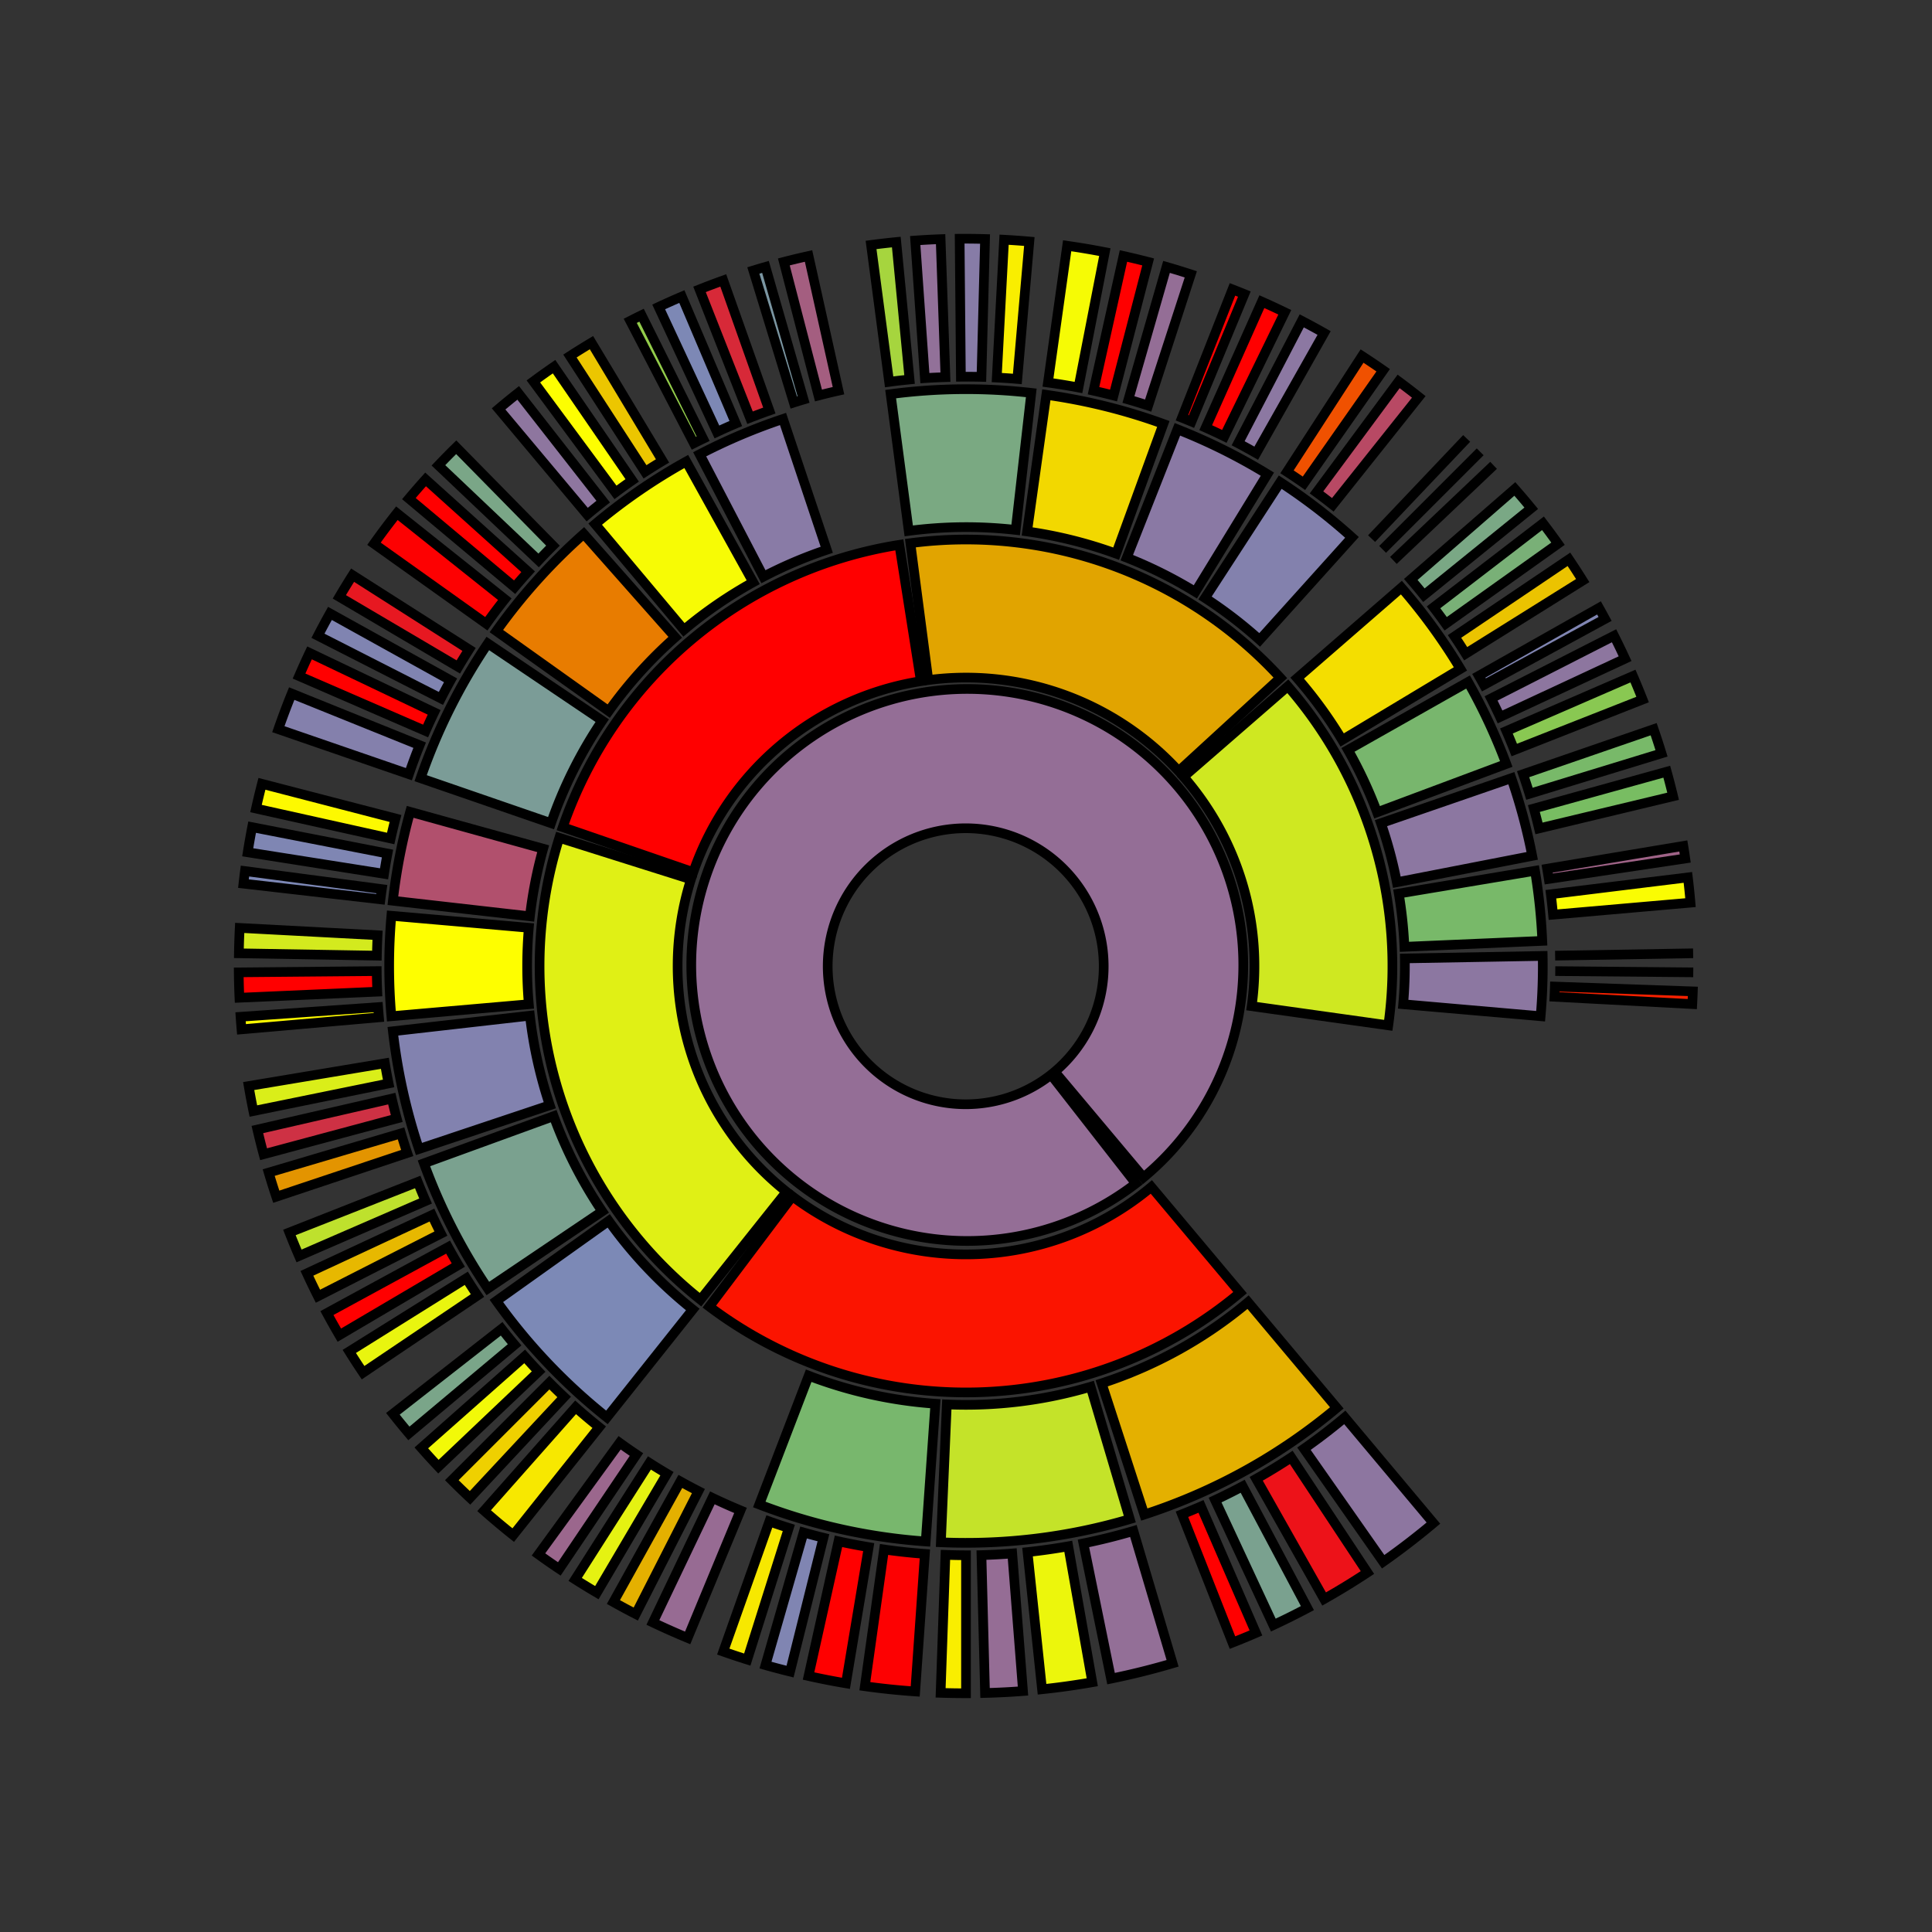 <?xml version="1.0" encoding="UTF-8"?>
<svg xmlns="http://www.w3.org/2000/svg" xmlns:xlink="http://www.w3.org/1999/xlink"
     width="600" height="600.0" viewBox="-7.0 -7.0 14 14">
<rect x="-7.0" y="-7.0" width="14" height="14" fill="#333333" stroke="none"/>
<defs>
</defs>
<path d="M0.643,0.766 A1.0,1.0,0,1,0,0.616,0.788 L1.231,1.576 A2.0,2.0,0,1,1,1.286,1.532 Z" fill="#946e96" stroke="black" stroke-width="0.07" />
<path d="M-1.258,1.669 A2.09,2.09,0,0,0,1.343,1.601 L1.986,2.367 A3.09,3.09,0,0,1,-1.86,2.468 Z" fill="#fb1400" stroke="black" stroke-width="0.07" />
<path d="M-1.993,-0.628 A2.09,2.09,0,0,0,-1.301,1.636 L-1.924,2.418 A3.09,3.09,0,0,1,-2.947,-0.929 Z" fill="#e0f015" stroke="black" stroke-width="0.07" />
<path d="M-0.327,-2.064 A2.09,2.09,0,0,0,-1.976,-0.68 L-2.922,-1.006 A3.09,3.09,0,0,1,-0.483,-3.052 Z" fill="#ff0000" stroke="black" stroke-width="0.07" />
<path d="M1.541,-1.412 A2.09,2.09,0,0,0,-0.273,-2.072 L-0.403,-3.064 A3.09,3.09,0,0,1,2.278,-2.088 Z" fill="#e1a400" stroke="black" stroke-width="0.07" />
<path d="M2.07,0.291 A2.09,2.09,0,0,0,1.577,-1.371 L2.332,-2.027 A3.09,3.09,0,0,1,3.06,0.43 Z" fill="#cfe821" stroke="black" stroke-width="0.07" />
<path d="M0.983,3.024 A3.18,3.18,0,0,0,2.044,2.436 L2.687,3.202 A4.18,4.18,0,0,1,1.292,3.975 Z" fill="#e4b000" stroke="black" stroke-width="0.07" />
<path d="M-0.139,3.177 A3.18,3.18,0,0,0,0.903,3.049 L1.187,4.008 A4.18,4.18,0,0,1,-0.182,4.176 Z" fill="#c4e329" stroke="black" stroke-width="0.07" />
<path d="M-1.14,2.969 A3.18,3.18,0,0,0,-0.222,3.172 L-0.292,4.17 A4.18,4.18,0,0,1,-1.498,3.902 Z" fill="#78b76d" stroke="black" stroke-width="0.07" />
<path d="M-2.589,1.847 A3.18,3.18,0,0,0,-1.98,2.489 L-2.602,3.271 A4.18,4.18,0,0,1,-3.403,2.427 Z" fill="#7c89b6" stroke="black" stroke-width="0.07" />
<path d="M-2.988,1.088 A3.18,3.18,0,0,0,-2.636,1.778 L-3.465,2.337 A4.18,4.18,0,0,1,-3.928,1.43 Z" fill="#7aa18f" stroke="black" stroke-width="0.07" />
<path d="M-3.16,0.36 A3.18,3.18,0,0,0,-3.016,1.009 L-3.964,1.326 A4.18,4.18,0,0,1,-4.153,0.473 Z" fill="#8282af" stroke="black" stroke-width="0.07" />
<path d="M-3.168,-0.277 A3.18,3.18,0,0,0,-3.168,0.277 L-4.164,0.364 A4.18,4.18,0,0,1,-4.164,-0.364 Z" fill="#fefe00" stroke="black" stroke-width="0.07" />
<path d="M-3.064,-0.85 A3.18,3.18,0,0,0,-3.16,-0.36 L-4.153,-0.473 A4.18,4.18,0,0,1,-4.028,-1.117 Z" fill="#b1506d" stroke="black" stroke-width="0.07" />
<path d="M-2.636,-1.778 A3.18,3.18,0,0,0,-3.007,-1.035 L-3.952,-1.361 A4.18,4.18,0,0,1,-3.465,-2.337 Z" fill="#7b9c97" stroke="black" stroke-width="0.07" />
<path d="M-2.107,-2.382 A3.18,3.18,0,0,0,-2.589,-1.847 L-3.403,-2.427 A4.18,4.18,0,0,1,-2.77,-3.131 Z" fill="#e87c00" stroke="black" stroke-width="0.07" />
<path d="M-1.542,-2.781 A3.18,3.18,0,0,0,-2.044,-2.436 L-2.687,-3.202 A4.18,4.18,0,0,1,-2.027,-3.656 Z" fill="#f7fb05" stroke="black" stroke-width="0.07" />
<path d="M-1.009,-3.016 A3.18,3.18,0,0,0,-1.468,-2.821 L-1.93,-3.708 A4.18,4.18,0,0,1,-1.326,-3.964 Z" fill="#897ba6" stroke="black" stroke-width="0.07" />
<path d="M0.36,-3.16 A3.18,3.18,0,0,0,-0.415,-3.153 L-0.546,-4.144 A4.18,4.18,0,0,1,0.473,-4.153 Z" fill="#7aa982" stroke="black" stroke-width="0.07" />
<path d="M1.088,-2.988 A3.18,3.18,0,0,0,0.443,-3.149 L0.582,-4.139 A4.18,4.18,0,0,1,1.43,-3.928 Z" fill="#f2d800" stroke="black" stroke-width="0.07" />
<path d="M1.662,-2.711 A3.18,3.18,0,0,0,1.165,-2.959 L1.532,-3.889 A4.18,4.18,0,0,1,2.184,-3.564 Z" fill="#8a79a4" stroke="black" stroke-width="0.07" />
<path d="M2.128,-2.363 A3.18,3.18,0,0,0,1.732,-2.667 L2.277,-3.506 A4.18,4.18,0,0,1,2.797,-3.106 Z" fill="#8381ad" stroke="black" stroke-width="0.07" />
<path d="M2.726,-1.638 A3.18,3.18,0,0,0,2.4,-2.086 L3.155,-2.742 A4.18,4.18,0,0,1,3.583,-2.153 Z" fill="#f4de00" stroke="black" stroke-width="0.07" />
<path d="M2.979,-1.114 A3.18,3.18,0,0,0,2.768,-1.566 L3.638,-2.058 A4.18,4.18,0,0,1,3.915,-1.464 Z" fill="#78b66d" stroke="black" stroke-width="0.07" />
<path d="M3.122,-0.607 A3.18,3.18,0,0,0,3.007,-1.035 L3.952,-1.361 A4.18,4.18,0,0,1,4.103,-0.798 Z" fill="#8c77a1" stroke="black" stroke-width="0.07" />
<path d="M3.177,-0.139 A3.18,3.18,0,0,0,3.136,-0.525 L4.123,-0.69 A4.18,4.18,0,0,1,4.176,-0.182 Z" fill="#78b969" stroke="black" stroke-width="0.07" />
<path d="M3.168,0.277 A3.18,3.18,0,0,0,3.18,-0.055 L4.179,-0.073 A4.18,4.18,0,0,1,4.164,0.364 Z" fill="#8c77a1" stroke="black" stroke-width="0.07" />
<path d="M2.449,3.498 A4.27,4.27,0,0,0,2.745,3.271 L3.387,4.037 A5.27,5.27,0,0,1,3.023,4.317 Z" fill="#8d76a0" stroke="black" stroke-width="0.07" />
<path d="M2.103,3.716 A4.27,4.27,0,0,0,2.357,3.561 L2.909,4.395 A5.27,5.27,0,0,1,2.595,4.587 Z" fill="#ed1219" stroke="black" stroke-width="0.07" />
<path d="M1.805,3.87 A4.27,4.27,0,0,0,2.005,3.77 L2.474,4.653 A5.27,5.27,0,0,1,2.227,4.776 Z" fill="#7aa18f" stroke="black" stroke-width="0.07" />
<path d="M1.565,3.973 A4.27,4.27,0,0,0,1.703,3.916 L2.101,4.833 A5.27,5.27,0,0,1,1.931,4.903 Z" fill="#ff0000" stroke="black" stroke-width="0.07" />
<path d="M0.851,4.184 A4.27,4.27,0,0,0,1.213,4.094 L1.497,5.053 A5.27,5.27,0,0,1,1.051,5.164 Z" fill="#936f97" stroke="black" stroke-width="0.07" />
<path d="M0.446,4.247 A4.27,4.27,0,0,0,0.741,4.205 L0.915,5.19 A5.27,5.27,0,0,1,0.551,5.241 Z" fill="#ecf60c" stroke="black" stroke-width="0.07" />
<path d="M0.112,4.269 A4.27,4.27,0,0,0,0.335,4.257 L0.413,5.254 A5.27,5.27,0,0,1,0.138,5.268 Z" fill="#956d95" stroke="black" stroke-width="0.07" />
<path d="M-0.149,4.267 A4.27,4.27,0,0,0,-7.843862748538798e-16,4.27 L-9.680832947259828e-16,5.27 A5.27,5.27,0,0,1,-0.184,5.267 Z" fill="#f9ee00" stroke="black" stroke-width="0.07" />
<path d="M-0.594,4.228 A4.27,4.27,0,0,0,-0.298,4.26 L-0.368,5.257 A5.27,5.27,0,0,1,-0.733,5.219 Z" fill="#fd0102" stroke="black" stroke-width="0.07" />
<path d="M-0.924,4.169 A4.27,4.27,0,0,0,-0.705,4.211 L-0.87,5.198 A5.27,5.27,0,0,1,-1.141,5.145 Z" fill="#ff0000" stroke="black" stroke-width="0.07" />
<path d="M-1.177,4.105 A4.27,4.27,0,0,0,-1.033,4.143 L-1.275,5.113 A5.27,5.27,0,0,1,-1.453,5.066 Z" fill="#8085b2" stroke="black" stroke-width="0.07" />
<path d="M-1.425,4.025 A4.27,4.27,0,0,0,-1.284,4.072 L-1.585,5.026 A5.27,5.27,0,0,1,-1.759,4.968 Z" fill="#f7e800" stroke="black" stroke-width="0.07" />
<path d="M-1.838,3.854 A4.27,4.27,0,0,0,-1.634,3.945 L-2.017,4.869 A5.27,5.27,0,0,1,-2.269,4.757 Z" fill="#976b93" stroke="black" stroke-width="0.07" />
<path d="M-2.07,3.735 A4.27,4.27,0,0,0,-1.939,3.805 L-2.393,4.696 A5.27,5.27,0,0,1,-2.555,4.609 Z" fill="#e4b000" stroke="black" stroke-width="0.07" />
<path d="M-2.294,3.601 A4.27,4.27,0,0,0,-2.167,3.679 L-2.675,4.541 A5.27,5.27,0,0,1,-2.832,4.445 Z" fill="#e5f212" stroke="black" stroke-width="0.07" />
<path d="M-2.51,3.455 A4.27,4.27,0,0,0,-2.388,3.54 L-2.947,4.369 A5.27,5.27,0,0,1,-3.098,4.264 Z" fill="#9b678d" stroke="black" stroke-width="0.07" />
<path d="M-2.829,3.198 A4.27,4.27,0,0,0,-2.658,3.342 L-3.281,4.124 A5.27,5.27,0,0,1,-3.492,3.947 Z" fill="#f7e800" stroke="black" stroke-width="0.07" />
<path d="M-3.019,3.019 A4.27,4.27,0,0,0,-2.912,3.123 L-3.594,3.854 A5.27,5.27,0,0,1,-3.726,3.726 Z" fill="#efd000" stroke="black" stroke-width="0.07" />
<path d="M-3.198,2.829 A4.27,4.27,0,0,0,-3.097,2.939 L-3.823,3.628 A5.27,5.27,0,0,1,-3.947,3.492 Z" fill="#f2f908" stroke="black" stroke-width="0.07" />
<path d="M-3.365,2.629 A4.27,4.27,0,0,0,-3.271,2.745 L-4.037,3.387 A5.27,5.27,0,0,1,-4.153,3.245 Z" fill="#7aa589" stroke="black" stroke-width="0.07" />
<path d="M-3.621,2.263 A4.27,4.27,0,0,0,-3.54,2.388 L-4.369,2.947 A5.27,5.27,0,0,1,-4.469,2.793 Z" fill="#e9f50f" stroke="black" stroke-width="0.07" />
<path d="M-3.753,2.037 A4.27,4.27,0,0,0,-3.679,2.167 L-4.541,2.675 A5.27,5.27,0,0,1,-4.631,2.515 Z" fill="#ff0000" stroke="black" stroke-width="0.07" />
<path d="M-3.87,1.805 A4.27,4.27,0,0,0,-3.805,1.939 L-4.696,2.393 A5.27,5.27,0,0,1,-4.776,2.227 Z" fill="#e7b800" stroke="black" stroke-width="0.07" />
<path d="M-3.973,1.565 A4.27,4.27,0,0,0,-3.916,1.703 L-4.833,2.101 A5.27,5.27,0,0,1,-4.903,1.931 Z" fill="#bee12d" stroke="black" stroke-width="0.07" />
<path d="M-4.094,1.213 A4.27,4.27,0,0,0,-4.049,1.355 L-4.998,1.672 A5.27,5.27,0,0,1,-5.053,1.497 Z" fill="#e39400" stroke="black" stroke-width="0.07" />
<path d="M-4.161,0.961 A4.27,4.27,0,0,0,-4.125,1.105 L-5.09,1.364 A5.27,5.27,0,0,1,-5.135,1.185 Z" fill="#ce3144" stroke="black" stroke-width="0.07" />
<path d="M-4.211,0.705 A4.27,4.27,0,0,0,-4.184,0.851 L-5.164,1.051 A5.27,5.27,0,0,1,-5.198,0.87 Z" fill="#daee19" stroke="black" stroke-width="0.07" />
<path d="M-4.26,0.298 A4.27,4.27,0,0,0,-4.254,0.372 L-5.25,0.459 A5.27,5.27,0,0,1,-5.257,0.368 Z" fill="#fdf900" stroke="black" stroke-width="0.07" />
<path d="M-4.27,0.037 A4.27,4.27,0,0,0,-4.266,0.186 L-5.265,0.23 A5.27,5.27,0,0,1,-5.27,0.046 Z" fill="#ff0000" stroke="black" stroke-width="0.07" />
<path d="M-4.264,-0.223 A4.27,4.27,0,0,0,-4.269,-0.075 L-5.269,-0.092 A5.27,5.27,0,0,1,-5.263,-0.276 Z" fill="#d3ea1e" stroke="black" stroke-width="0.07" />
<path d="M-4.233,-0.557 A4.27,4.27,0,0,0,-4.243,-0.483 L-5.236,-0.597 A5.27,5.27,0,0,1,-5.225,-0.688 Z" fill="#7d88b6" stroke="black" stroke-width="0.07" />
<path d="M-4.192,-0.815 A4.27,4.27,0,0,0,-4.217,-0.668 L-5.205,-0.824 A5.27,5.27,0,0,1,-5.173,-1.006 Z" fill="#7f86b3" stroke="black" stroke-width="0.07" />
<path d="M-4.134,-1.069 A4.27,4.27,0,0,0,-4.169,-0.924 L-5.145,-1.141 A5.27,5.27,0,0,1,-5.102,-1.32 Z" fill="#fdf900" stroke="black" stroke-width="0.07" />
<path d="M-3.959,-1.6 A4.27,4.27,0,0,0,-4.037,-1.39 L-4.983,-1.716 A5.27,5.27,0,0,1,-4.886,-1.974 Z" fill="#8480ac" stroke="black" stroke-width="0.07" />
<path d="M-3.854,-1.838 A4.27,4.27,0,0,0,-3.916,-1.703 L-4.833,-2.101 A5.27,5.27,0,0,1,-4.757,-2.269 Z" fill="#ff0000" stroke="black" stroke-width="0.07" />
<path d="M-3.735,-2.07 A4.27,4.27,0,0,0,-3.805,-1.939 L-4.696,-2.393 A5.27,5.27,0,0,1,-4.609,-2.555 Z" fill="#8084b1" stroke="black" stroke-width="0.07" />
<path d="M-3.601,-2.294 A4.27,4.27,0,0,0,-3.679,-2.167 L-4.541,-2.675 A5.27,5.27,0,0,1,-4.445,-2.832 Z" fill="#e71821" stroke="black" stroke-width="0.07" />
<path d="M-3.342,-2.658 A4.27,4.27,0,0,0,-3.476,-2.48 L-4.29,-3.06 A5.27,5.27,0,0,1,-4.124,-3.281 Z" fill="#fd0102" stroke="black" stroke-width="0.07" />
<path d="M-3.173,-2.857 A4.27,4.27,0,0,0,-3.271,-2.745 L-4.037,-3.387 A5.27,5.27,0,0,1,-3.916,-3.526 Z" fill="#ff0000" stroke="black" stroke-width="0.07" />
<path d="M-2.993,-3.046 A4.27,4.27,0,0,0,-3.097,-2.939 L-3.823,-3.628 A5.27,5.27,0,0,1,-3.694,-3.759 Z" fill="#7aa687" stroke="black" stroke-width="0.07" />
<path d="M-2.629,-3.365 A4.27,4.27,0,0,0,-2.745,-3.271 L-3.387,-4.037 A5.27,5.27,0,0,1,-3.245,-4.153 Z" fill="#8e769f" stroke="black" stroke-width="0.07" />
<path d="M-2.419,-3.519 A4.27,4.27,0,0,0,-2.54,-3.432 L-3.135,-4.236 A5.27,5.27,0,0,1,-2.985,-4.343 Z" fill="#fdfe01" stroke="black" stroke-width="0.07" />
<path d="M-2.199,-3.66 A4.27,4.27,0,0,0,-2.326,-3.581 L-2.87,-4.42 A5.27,5.27,0,0,1,-2.714,-4.517 Z" fill="#ecc600" stroke="black" stroke-width="0.07" />
<path d="M-1.905,-3.821 A4.27,4.27,0,0,0,-1.972,-3.788 L-2.433,-4.675 A5.27,5.27,0,0,1,-2.351,-4.716 Z" fill="#93cc4b" stroke="black" stroke-width="0.07" />
<path d="M-1.668,-3.931 A4.27,4.27,0,0,0,-1.805,-3.87 L-2.227,-4.776 A5.27,5.27,0,0,1,-2.059,-4.851 Z" fill="#7d88b5" stroke="black" stroke-width="0.07" />
<path d="M-1.425,-4.025 A4.27,4.27,0,0,0,-1.565,-3.973 L-1.931,-4.903 A5.27,5.27,0,0,1,-1.759,-4.968 Z" fill="#d72938" stroke="black" stroke-width="0.07" />
<path d="M-1.177,-4.105 A4.27,4.27,0,0,0,-1.248,-4.083 L-1.541,-5.04 A5.27,5.27,0,0,1,-1.453,-5.066 Z" fill="#7b96a2" stroke="black" stroke-width="0.07" />
<path d="M-0.924,-4.169 A4.27,4.27,0,0,0,-1.069,-4.134 L-1.32,-5.102 A5.27,5.27,0,0,1,-1.141,-5.145 Z" fill="#a45e80" stroke="black" stroke-width="0.07" />
<path d="M-0.409,-4.25 A4.27,4.27,0,0,0,-0.557,-4.233 L-0.688,-5.225 A5.27,5.27,0,0,1,-0.505,-5.246 Z" fill="#a6d53e" stroke="black" stroke-width="0.07" />
<path d="M-0.149,-4.267 A4.27,4.27,0,0,0,-0.298,-4.26 L-0.368,-5.257 A5.27,5.27,0,0,1,-0.184,-5.267 Z" fill="#927199" stroke="black" stroke-width="0.07" />
<path d="M0.112,-4.269 A4.27,4.27,0,0,0,-0.037,-4.27 L-0.046,-5.27 A5.27,5.27,0,0,1,0.138,-5.268 Z" fill="#877ca7" stroke="black" stroke-width="0.07" />
<path d="M0.372,-4.254 A4.27,4.27,0,0,0,0.223,-4.264 L0.276,-5.263 A5.27,5.27,0,0,1,0.459,-5.25 Z" fill="#f9ee00" stroke="black" stroke-width="0.07" />
<path d="M0.815,-4.192 A4.27,4.27,0,0,0,0.594,-4.228 L0.733,-5.219 A5.27,5.27,0,0,1,1.006,-5.173 Z" fill="#f6fb05" stroke="black" stroke-width="0.07" />
<path d="M1.069,-4.134 A4.27,4.27,0,0,0,0.924,-4.169 L1.141,-5.145 A5.27,5.27,0,0,1,1.32,-5.102 Z" fill="#ff0000" stroke="black" stroke-width="0.07" />
<path d="M1.32,-4.061 A4.27,4.27,0,0,0,1.177,-4.105 L1.453,-5.066 A5.27,5.27,0,0,1,1.629,-5.012 Z" fill="#946e96" stroke="black" stroke-width="0.07" />
<path d="M1.634,-3.945 A4.27,4.27,0,0,0,1.565,-3.973 L1.931,-4.903 A5.27,5.27,0,0,1,2.017,-4.869 Z" fill="#ff0000" stroke="black" stroke-width="0.07" />
<path d="M1.872,-3.838 A4.27,4.27,0,0,0,1.737,-3.901 L2.144,-4.814 A5.27,5.27,0,0,1,2.31,-4.737 Z" fill="#ff0000" stroke="black" stroke-width="0.07" />
<path d="M2.103,-3.716 A4.27,4.27,0,0,0,1.972,-3.788 L2.433,-4.675 A5.27,5.27,0,0,1,2.595,-4.587 Z" fill="#8c78a2" stroke="black" stroke-width="0.07" />
<path d="M2.449,-3.498 A4.27,4.27,0,0,0,2.326,-3.581 L2.87,-4.42 A5.27,5.27,0,0,1,3.023,-4.317 Z" fill="#f05100" stroke="black" stroke-width="0.07" />
<path d="M2.658,-3.342 A4.27,4.27,0,0,0,2.54,-3.432 L3.135,-4.236 A5.27,5.27,0,0,1,3.281,-4.124 Z" fill="#b84964" stroke="black" stroke-width="0.07" />
<path d="M2.939,-3.097 A4.27,4.27,0,0,0,2.939,-3.097 L3.628,-3.823 A5.27,5.27,0,1,1,3.628,-3.823 Z" fill="#fafc03" stroke="black" stroke-width="0.07" />
<path d="M3.019,-3.019 A4.27,4.27,0,0,0,3.019,-3.019 L3.726,-3.726 A5.27,5.27,0,1,1,3.726,-3.726 Z" fill="#7c8db0" stroke="black" stroke-width="0.07" />
<path d="M3.097,-2.939 A4.27,4.27,0,0,0,3.097,-2.939 L3.823,-3.628 A5.27,5.27,0,1,1,3.823,-3.628 Z" fill="#f62e00" stroke="black" stroke-width="0.07" />
<path d="M3.318,-2.687 A4.27,4.27,0,0,0,3.223,-2.801 L3.977,-3.457 A5.27,5.27,0,0,1,4.096,-3.317 Z" fill="#7aa885" stroke="black" stroke-width="0.07" />
<path d="M3.476,-2.48 A4.27,4.27,0,0,0,3.388,-2.599 L4.181,-3.208 A5.27,5.27,0,0,1,4.29,-3.06 Z" fill="#79b077" stroke="black" stroke-width="0.07" />
<path d="M3.621,-2.263 A4.27,4.27,0,0,0,3.54,-2.388 L4.369,-2.947 A5.27,5.27,0,0,1,4.469,-2.793 Z" fill="#ebc300" stroke="black" stroke-width="0.07" />
<path d="M3.753,-2.037 A4.27,4.27,0,0,0,3.716,-2.103 L4.587,-2.595 A5.27,5.27,0,0,1,4.631,-2.515 Z" fill="#8085b2" stroke="black" stroke-width="0.07" />
<path d="M3.87,-1.805 A4.27,4.27,0,0,0,3.805,-1.939 L4.696,-2.393 A5.27,5.27,0,0,1,4.776,-2.227 Z" fill="#8d769f" stroke="black" stroke-width="0.07" />
<path d="M3.973,-1.565 A4.27,4.27,0,0,0,3.916,-1.703 L4.833,-2.101 A5.27,5.27,0,0,1,4.903,-1.931 Z" fill="#89c852" stroke="black" stroke-width="0.07" />
<path d="M4.083,-1.248 A4.27,4.27,0,0,0,4.037,-1.39 L4.983,-1.716 A5.27,5.27,0,0,1,5.04,-1.541 Z" fill="#78b969" stroke="black" stroke-width="0.07" />
<path d="M4.152,-0.997 A4.27,4.27,0,0,0,4.115,-1.141 L5.078,-1.408 A5.27,5.27,0,0,1,5.124,-1.23 Z" fill="#78bd62" stroke="black" stroke-width="0.07" />
<path d="M4.223,-0.631 A4.27,4.27,0,0,0,4.211,-0.705 L5.198,-0.87 A5.27,5.27,0,0,1,5.212,-0.779 Z" fill="#9f6387" stroke="black" stroke-width="0.07" />
<path d="M4.254,-0.372 A4.27,4.27,0,0,0,4.238,-0.52 L5.231,-0.642 A5.27,5.27,0,0,1,5.25,-0.459 Z" fill="#fafc03" stroke="black" stroke-width="0.07" />
<path d="M4.269,-0.075 A4.27,4.27,0,0,0,4.269,-0.075 L5.269,-0.092 A5.27,5.27,0,1,1,5.269,-0.092 Z" fill="#ff0000" stroke="black" stroke-width="0.07" />
<path d="M4.27,0.037 A4.27,4.27,0,0,0,4.27,0.037 L5.27,0.046 A5.27,5.27,0,1,1,5.27,0.046 Z" fill="#ff0000" stroke="black" stroke-width="0.07" />
<path d="M4.264,0.223 A4.27,4.27,0,0,0,4.267,0.149 L5.267,0.184 A5.27,5.27,0,0,1,5.263,0.276 Z" fill="#f82100" stroke="black" stroke-width="0.07" />
</svg>
